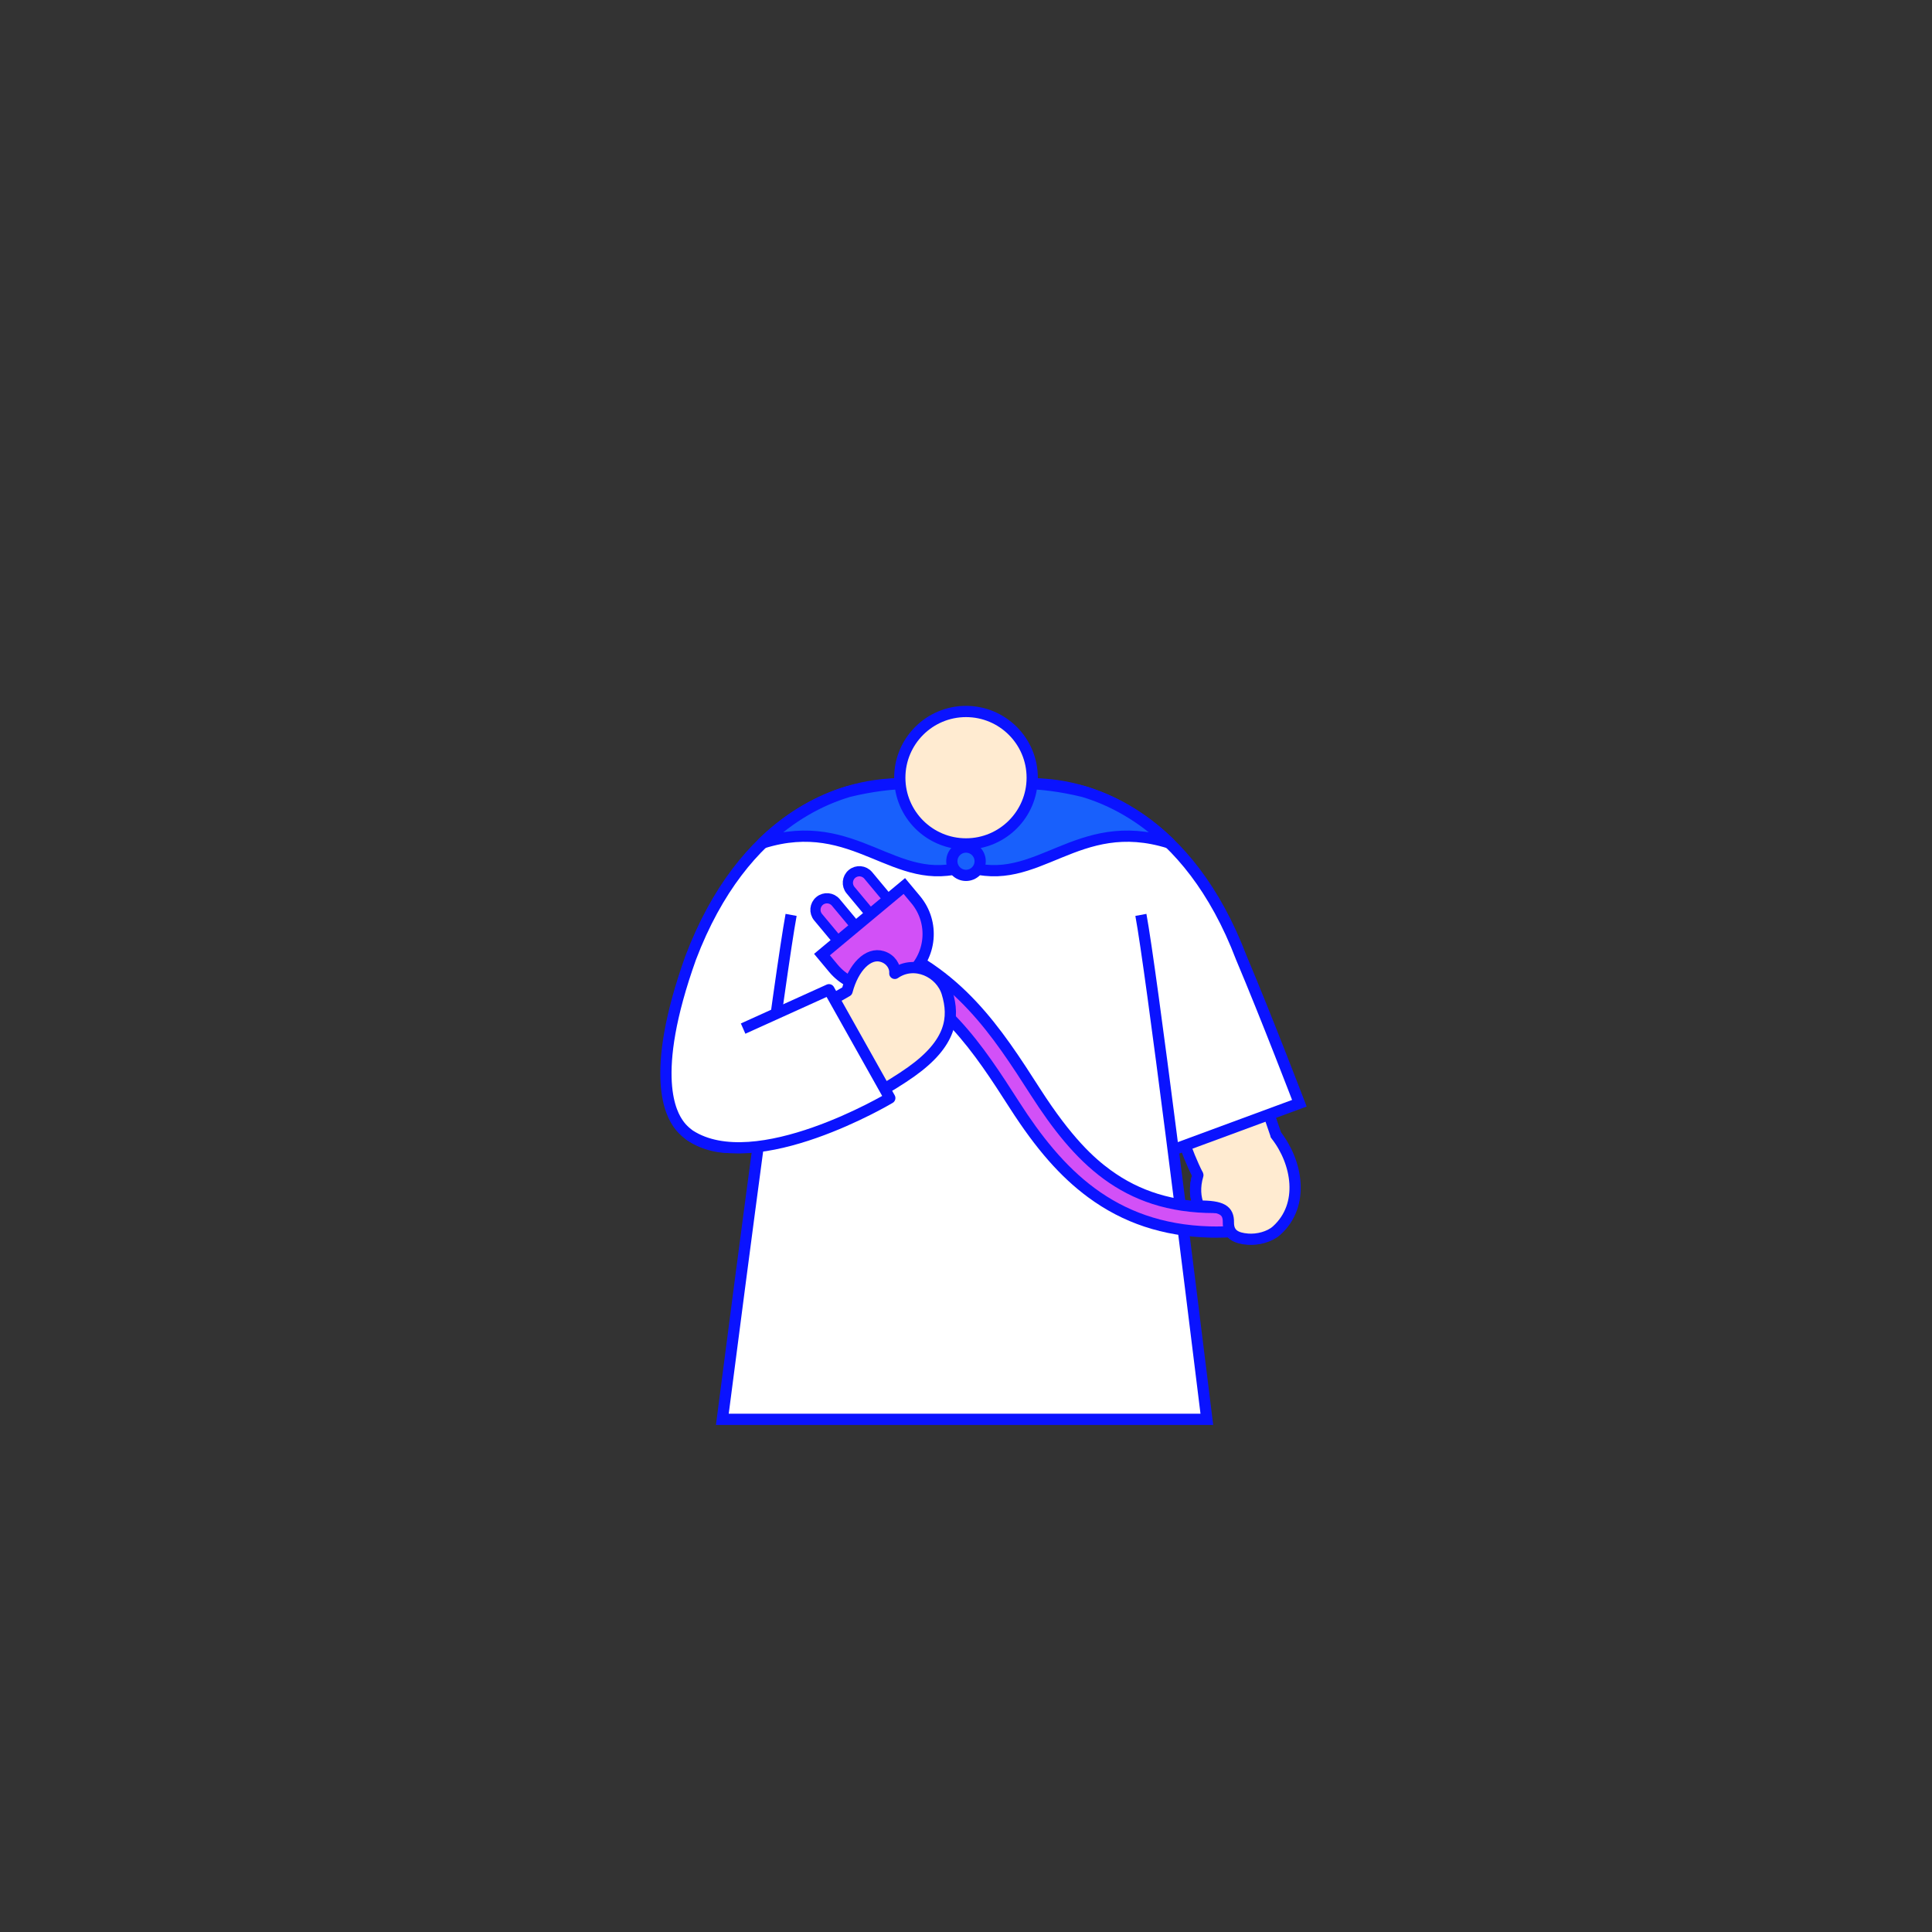 <svg class="tree-image-resource" viewBox="0 0 860 860" fill="none" xmlns="http://www.w3.org/2000/svg">
<rect x="0" y="0" width="860" height="860" fill="#333333" stroke="none"/>
<g clip-path="url(#clip0_137_3807)">
<path d="M337.862 493.13L365.822 410.08L328.702 397.59C328.702 397.59 311.042 439.41 306.152 457.17C301.262 474.93 297.302 495.25 314.972 503.67" fill="#FFEBD1"/>
<path d="M337.862 493.13L365.822 410.08L328.702 397.59C328.702 397.59 311.042 439.41 306.152 457.17C301.262 474.93 297.302 495.25 314.972 503.67" stroke="#0A13FF" stroke-width="5" stroke-linecap="round" stroke-linejoin="round"/>
<path d="M493.91 410.07L531.03 397.58L568.02 505.31C574.11 514.01 579.4 534.86 566.77 546.27C563.6 549.13 558.11 550.3 553.38 550.74C548.14 551.23 544.39 545.59 547.13 541.1C547.15 541.06 547.18 541.02 547.21 540.98C545.8 543.76 544.94 544.83 541.17 543.88C534.82 542.28 530.03 533.72 533.22 523.12C530.61 518.02 528.33 512.31 526.24 506.1L493.92 410.07H493.91Z" fill="#FFEBD1" stroke="#0A13FF" stroke-width="5" stroke-linecap="round" stroke-linejoin="round"/>
<path d="M430 375.64L345.31 458.72C345.31 458.72 352.65 498.34 339.49 506.78C327.39 514.54 308.89 510.25 302 500.34C299.19 496.31 288.42 479.53 307.48 426.26C330.88 364.8 373.06 348.94 400.15 348.94H427" fill="white"/>
<path d="M430 375.64L345.31 458.72C345.31 458.72 352.65 498.34 339.49 506.78C327.39 514.54 308.89 510.25 302 500.34C299.19 496.31 288.42 479.53 307.48 426.26C330.88 364.8 373.06 348.94 400.15 348.94H427" stroke="#0A13FF" stroke-width="5" stroke-miterlimit="10"/>
<path d="M430 375.64L522.07 511.88L578.39 491.09C578.39 491.09 563.66 452.59 552.52 426.25C529.12 364.79 486.94 348.93 459.85 348.93H433" fill="white"/>
<path d="M430 375.64L522.07 511.88L578.39 491.09C578.39 491.09 563.66 452.59 552.52 426.25C529.12 364.79 486.94 348.93 459.85 348.93H433" stroke="#0A13FF" stroke-width="5" stroke-miterlimit="10"/>
<path d="M503.769 390.84C496.419 372.78 486.459 354.73 429.999 354.73C373.539 354.73 363.569 372.78 356.229 390.84C343.929 421.07 335.449 533.65 335.449 533.65C365.039 537.95 400.679 539.89 429.999 539.76C459.319 539.9 494.959 537.95 524.549 533.65C524.549 533.65 516.069 421.07 503.769 390.84Z" fill="white"/>
<path d="M352.149 407.25C347.399 433 329.969 566.54 321.539 631.79H537.209C529.199 566.54 512.599 432.99 507.849 407.25" fill="white"/>
<path d="M352.149 407.25C347.399 433 329.969 566.54 321.539 631.79H537.209C529.199 566.54 512.599 432.99 507.849 407.25" stroke="#0A13FF" stroke-width="5" stroke-miterlimit="10"/>
<path d="M377.498 352.39C365.158 356.11 351.878 363.18 339.488 375.23C380.908 362.22 398.248 396.08 429.998 385.5L429.968 377.9L413.608 348.94H400.148C399.968 348.94 399.788 348.94 399.598 348.94C397.088 348.98 388.288 349.71 377.488 352.38L377.498 352.39Z" fill="#1860FC" stroke="#0A13FF" stroke-width="5" stroke-linecap="round" stroke-linejoin="round"/>
<path d="M482.5 352.39C494.84 356.11 508.12 363.18 520.51 375.23C479.09 362.22 461.75 396.08 430 385.5L430.03 377.9L446.39 348.94H459.85C460.03 348.94 460.21 348.94 460.4 348.94C462.91 348.98 471.71 349.71 482.51 352.38L482.5 352.39Z" fill="#1860FC" stroke="#0A13FF" stroke-width="5" stroke-linecap="round" stroke-linejoin="round"/>
<path d="M430.001 375.65C446.277 375.65 459.471 362.456 459.471 346.18C459.471 329.904 446.277 316.71 430.001 316.71C413.725 316.71 400.531 329.904 400.531 346.18C400.531 362.456 413.725 375.65 430.001 375.65Z" fill="#FFEBD1" stroke="#0A13FF" stroke-width="5" stroke-miterlimit="10"/>
<path d="M429.999 389.66C433.479 389.66 436.299 386.839 436.299 383.36C436.299 379.881 433.479 377.06 429.999 377.06C426.52 377.06 423.699 379.881 423.699 383.36C423.699 386.839 426.52 389.66 429.999 389.66Z" fill="#1860FC" stroke="#0A13FF" stroke-width="5" stroke-miterlimit="10"/>
<path d="M541.412 548.45C540.422 548.45 539.452 548.44 538.492 548.41C493.062 547.13 469.072 519.14 451.592 491.92C435.632 467.07 419.143 441.37 386.413 429.48L384.062 428.63L387.823 418.29L390.173 419.14C426.393 432.3 443.913 459.59 460.853 485.97C488.293 528.71 512.562 537.47 540.562 537.47C542.833 537.47 545.182 537.4 547.542 537.26L550.042 537.11L550.703 548.09L548.203 548.24C545.913 548.38 543.622 548.45 541.412 548.45Z" fill="#D250F7"/>
<path d="M389.321 421.5C424.741 434.37 442.031 461.3 458.751 487.33C477.911 517.17 499.271 539.98 540.561 539.98C542.881 539.98 545.251 539.91 547.691 539.76L548.051 545.75C545.781 545.89 543.561 545.95 541.421 545.95C540.461 545.95 539.501 545.94 538.571 545.91C495.941 544.71 472.731 520.19 453.711 490.57C437.531 465.37 420.801 439.31 387.281 427.13L389.331 421.49M386.341 415.08L384.631 419.78L382.581 425.42L380.871 430.12L385.571 431.83C417.501 443.43 433.771 468.77 449.501 493.27C461.261 511.59 472.001 523.82 484.311 532.92C499.901 544.44 517.601 550.32 538.431 550.91C539.421 550.94 540.421 550.95 541.431 550.95C543.681 550.95 546.021 550.88 548.361 550.74L553.351 550.44L553.051 545.45L552.691 539.46L552.391 534.47L547.401 534.77C545.081 534.91 542.781 534.98 540.571 534.98C522.481 534.98 507.351 530.35 494.321 520.81C487.191 515.6 477.191 506.78 462.971 484.63C445.801 457.89 428.051 430.24 391.041 416.8L386.341 415.09V415.08Z" fill="#0A13FF"/>
<path d="M386.483 389.671C384.67 387.494 381.435 387.199 379.258 389.012C377.081 390.825 376.786 394.06 378.599 396.237L392.461 412.88C394.275 415.057 397.509 415.352 399.686 413.539C401.863 411.726 402.158 408.491 400.345 406.314L386.483 389.671Z" fill="#D250F7" stroke="#0A13FF" stroke-width="4.54" stroke-miterlimit="10"/>
<path d="M372.054 401.699C370.24 399.522 367.006 399.227 364.829 401.041C362.652 402.854 362.357 406.088 364.17 408.265L378.032 424.909C379.845 427.086 383.08 427.381 385.257 425.568C387.434 423.755 387.729 420.52 385.915 418.343L372.054 401.699Z" fill="#D250F7" stroke="#0A13FF" stroke-width="4.54" stroke-miterlimit="10"/>
<path d="M365.895 424.918L402.547 394.391L407.635 400.499C416.057 410.612 414.684 425.667 404.572 434.089C394.46 442.511 379.404 441.138 370.982 431.026L365.895 424.918Z" fill="#D250F7" stroke="#0A13FF" stroke-width="5" stroke-miterlimit="10"/>
<path d="M314.961 503.66C339.481 515.72 387.661 489.86 405.621 477.07C423.581 464.28 424.941 452.93 421.611 441.97C418.791 432.69 407.101 427.18 398.311 433.29C398.561 430.18 396.471 426.94 392.761 425.78C386.511 423.82 379.871 430.49 377.051 441.2C372.161 444.18 339.491 461.89 339.491 461.89" fill="#FFEBD1"/>
<path d="M314.961 503.66C339.481 515.72 387.661 489.86 405.621 477.07C423.581 464.28 424.941 452.93 421.611 441.97C418.791 432.69 407.101 427.18 398.311 433.29C398.561 430.18 396.471 426.94 392.761 425.78C386.511 423.82 379.871 430.49 377.051 441.2C372.161 444.18 339.491 461.89 339.491 461.89" stroke="#0A13FF" stroke-width="5" stroke-linecap="round" stroke-linejoin="round"/>
<path d="M568.02 505.31C577.48 517.37 580.92 536.35 568.29 547.75C565.12 550.61 559.77 551.94 555.46 551.6C550.21 551.19 546.72 549.44 546.8 544.11C546.88 538.78 543.95 536.82 533.61 536.87C532.02 533.2 531.62 528.41 533.21 523.11" fill="#FFEBD1"/>
<path d="M568.02 505.31C577.48 517.37 580.92 536.35 568.29 547.75C565.12 550.61 559.77 551.94 555.46 551.6C550.21 551.19 546.72 549.44 546.8 544.11C546.88 538.78 543.95 536.82 533.61 536.87C532.02 533.2 531.62 528.41 533.21 523.11" stroke="#0A13FF" stroke-width="5" stroke-linecap="round" stroke-linejoin="round"/>
<path d="M330.36 458.06L369.01 440.56L396.08 488.78C396.08 488.78 336.46 524.39 307.02 505.31" fill="white"/>
<path d="M330.36 458.06L369.01 440.56L396.08 488.78C396.08 488.78 336.46 524.39 307.02 505.31" stroke="#0A13FF" stroke-width="5" stroke-linecap="round" stroke-linejoin="round"/>
<path d="M328.789 453.332L320.105 457.161L324.034 466.073L332.718 462.245L328.789 453.332Z" fill="white"/>
</g>
<defs>
<clipPath id="clip0_137_3807">
<rect width="100%" height="100%" fill="white"/>
</clipPath>
</defs>
</svg>
